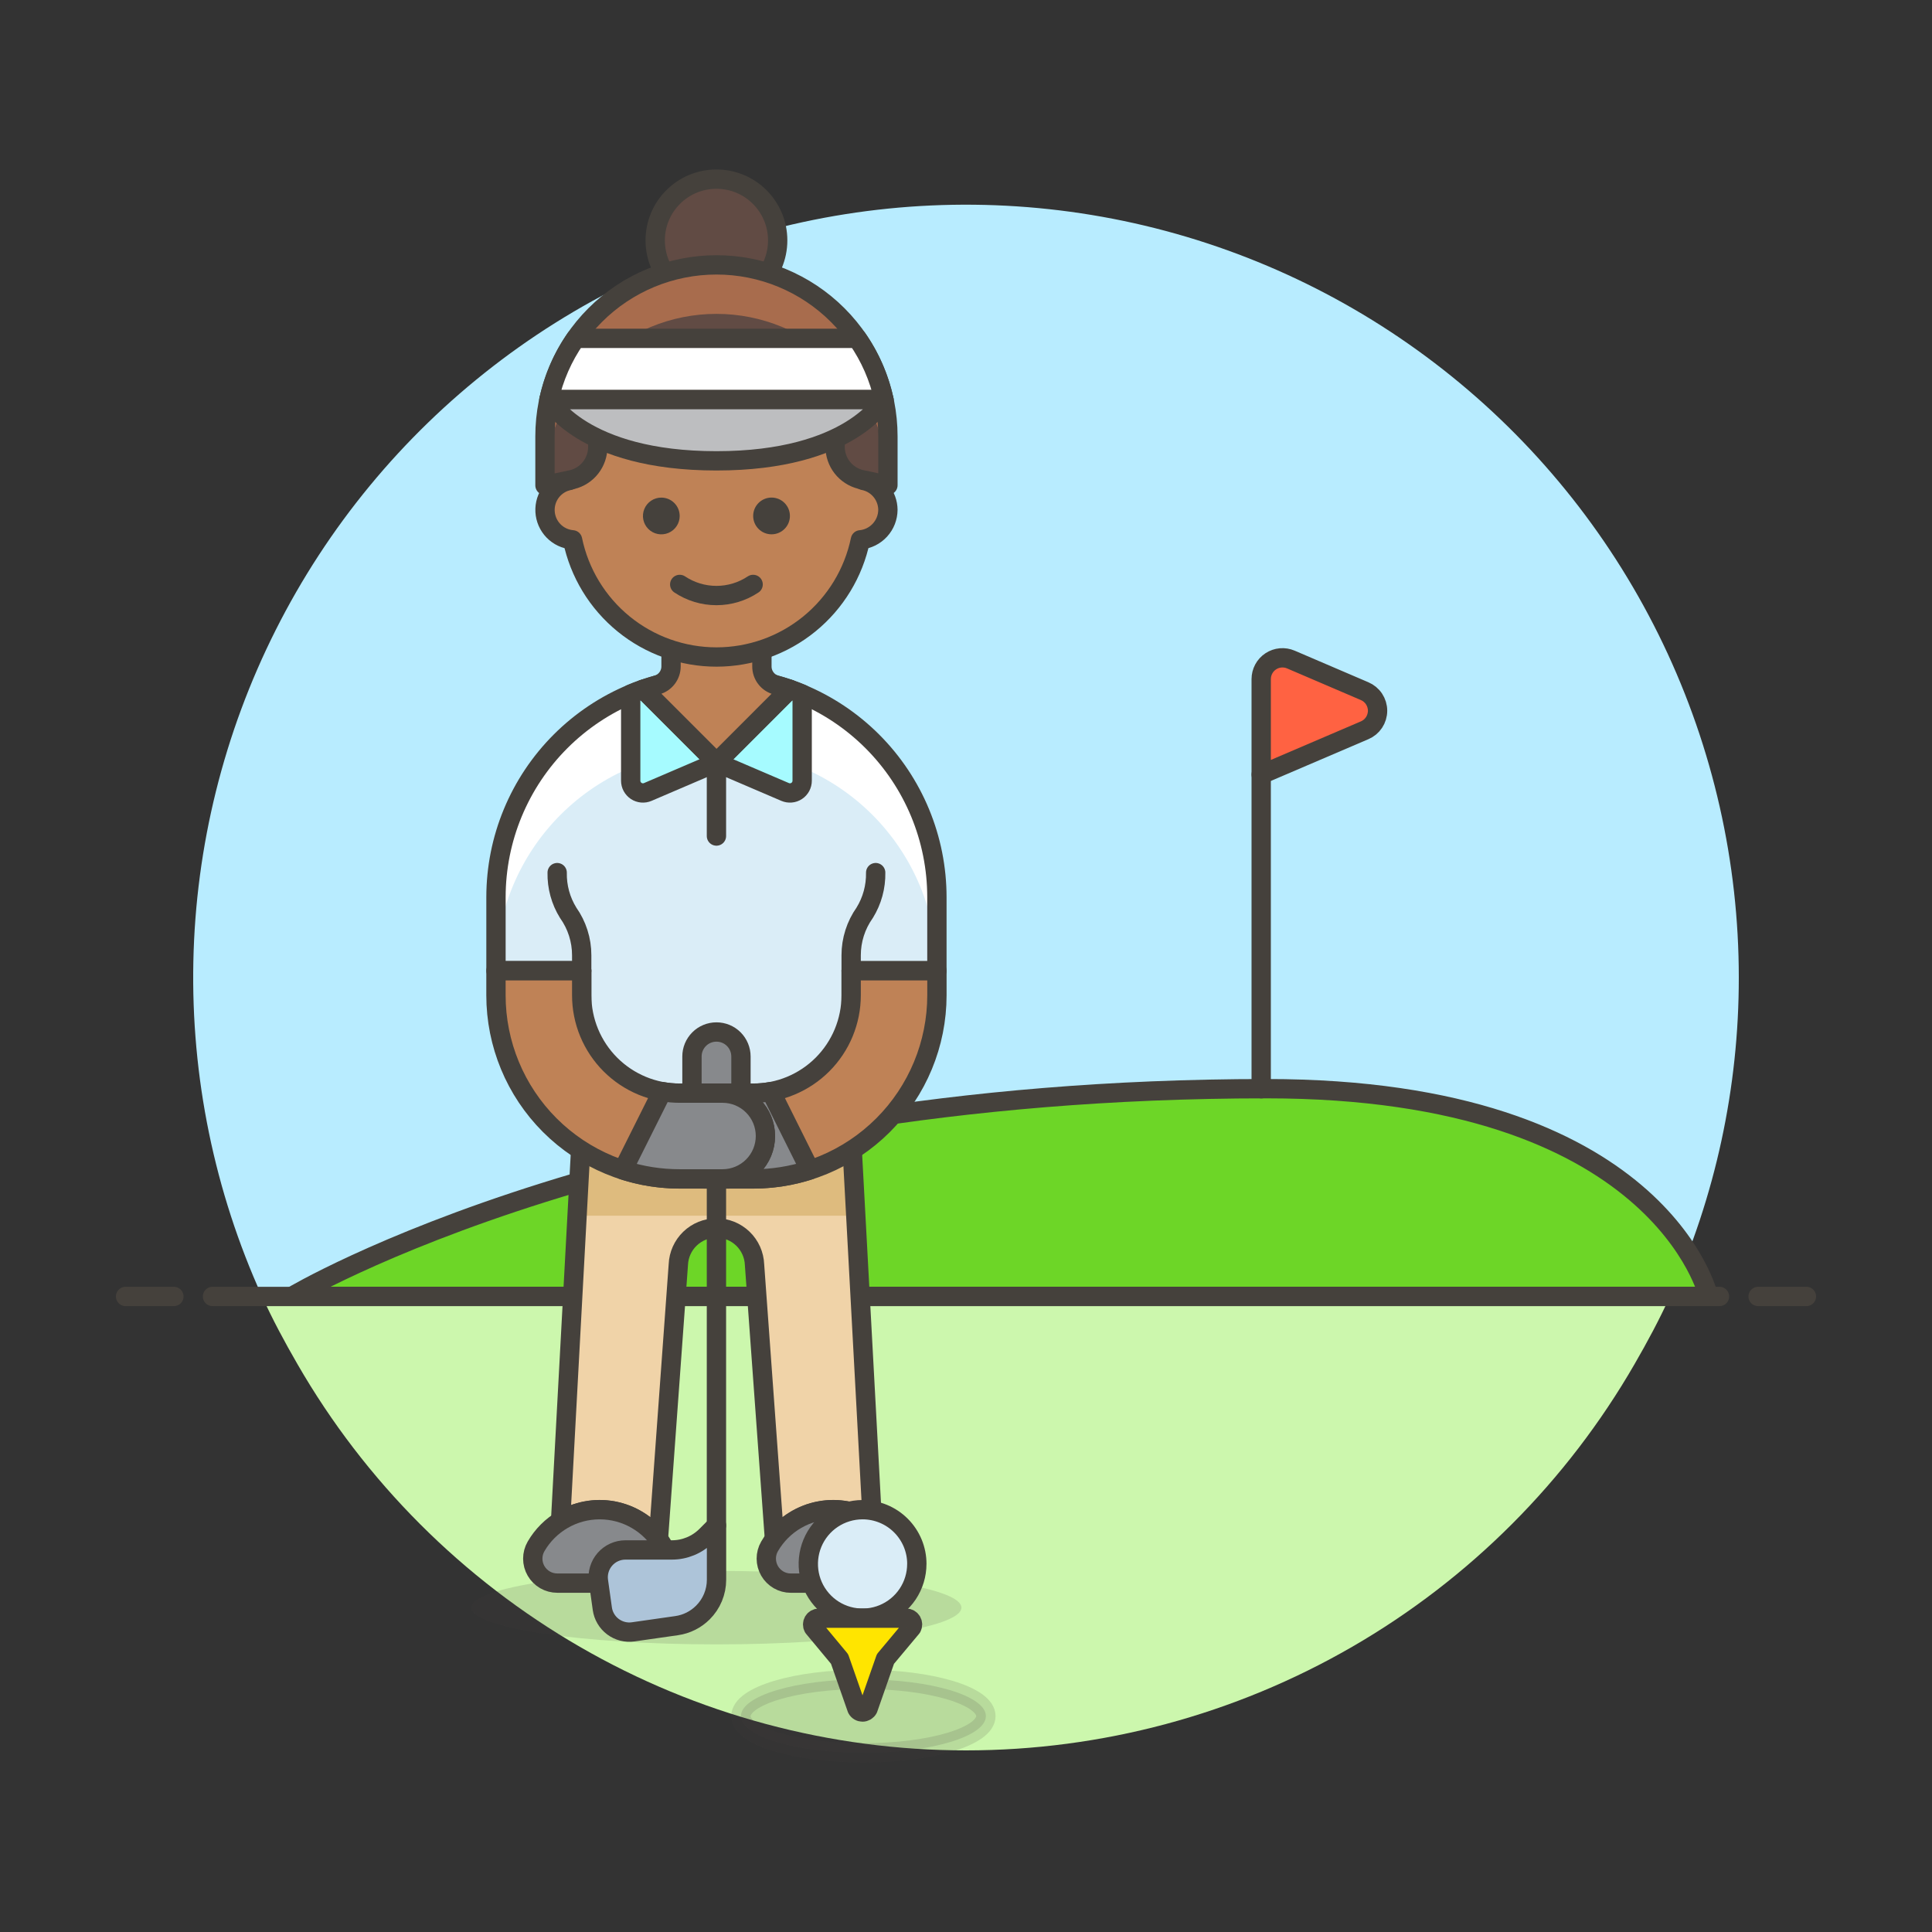<svg xmlns="http://www.w3.org/2000/svg" fill="none" viewBox="0 0 100 100" id="Sports-Golf-4--Streamline-Ux" height="100" width="100"><rect x="0" y="0" width="100" height="100" fill="#333333" stroke="none"/><desc>Sports Golf 4 Streamline Illustration: https://streamlinehq.com</desc><path fill="#ccf7ad" d="M50 90.6c7.017 -0.001 13.91 -1.849 19.985 -5.36C76.061 81.729 81.104 76.68 84.608 70.6H15.392c3.504 6.08 8.547 11.129 14.623 14.64C36.09 88.751 42.983 90.6 50 90.6Z" stroke-width="1"></path><path fill="#ccf7ad" d="M13.564 67.1c0.546 1.2 1.17 2.363 1.828 3.5h69.216c0.658 -1.137 1.282 -2.3 1.828 -3.5H13.564Z" stroke-width="1"></path><path fill="#b8ecff" d="M90 50.6c0.001 -5.97 -1.335 -11.864 -3.909 -17.251 -2.574 -5.386 -6.321 -10.129 -10.966 -13.878 -4.645 -3.75 -10.071 -6.412 -15.879 -7.793 -5.808 -1.38 -11.851 -1.443 -17.687 -0.183 -5.835 1.26 -11.315 3.81 -16.037 7.463 -4.722 3.653 -8.566 8.317 -11.25 13.649 -2.685 5.332 -4.142 11.198 -4.264 17.166 -0.123 5.969 1.092 11.889 3.556 17.327h72.872c2.353 -5.182 3.568 -10.809 3.564 -16.5Z" stroke-width="1"></path><path stroke="#45413c" stroke-linecap="round" stroke-linejoin="round" d="M11 67.104h78" stroke-width="1"></path><path stroke="#45413c" stroke-linecap="round" stroke-linejoin="round" d="M6.5 67.104H9" stroke-width="1"></path><path stroke="#45413c" stroke-linecap="round" stroke-linejoin="round" d="M91 67.104h2.5" stroke-width="1"></path><path fill="#6dd627" stroke="#45413c" stroke-linecap="round" stroke-linejoin="round" d="M15.115 67.1s17.916 -10.75 50.44 -10.75c20.4 0 22.877 10.75 22.877 10.75H15.115Z" stroke-width="1"></path><path stroke="#45413c" stroke-linecap="round" stroke-linejoin="round" d="M65.279 56.354V40.092" stroke-width="1"></path><path fill="#ff6242" stroke="#45413c" stroke-linecap="round" stroke-linejoin="round" d="M65.279 35.149v4.943l5.353 -2.292c0.199 -0.084 0.369 -0.225 0.488 -0.405 0.119 -0.18 0.183 -0.392 0.183 -0.608 0 -0.216 -0.064 -0.427 -0.183 -0.608 -0.119 -0.18 -0.289 -0.321 -0.488 -0.405l-3.816 -1.636c-0.168 -0.072 -0.35 -0.102 -0.532 -0.086 -0.182 0.016 -0.357 0.077 -0.509 0.177 -0.152 0.1 -0.278 0.237 -0.364 0.398 -0.086 0.161 -0.132 0.34 -0.131 0.523v0Z" stroke-width="1"></path><path fill="#daedf7" d="M48.494 46.442c0 -3.026 -1.202 -5.929 -3.342 -8.069 -2.14 -2.14 -5.042 -3.342 -8.069 -3.342 -3.026 0 -5.929 1.202 -8.069 3.342 -2.14 2.14 -3.342 5.042 -3.342 8.069v3.8h4.437v8.241h13.947v-8.237h4.438v-3.804Z" stroke-width="1"></path><path fill="#ffffff" d="M37.083 35.031c-3.026 0 -5.929 1.202 -8.069 3.342 -2.14 2.14 -3.342 5.042 -3.342 8.069v3.8c0 -3.026 1.202 -5.929 3.342 -8.069 2.14 -2.14 5.042 -3.342 8.069 -3.342 3.026 0 5.929 1.202 8.069 3.342 2.14 2.14 3.342 5.042 3.342 8.069v-3.8c0 -3.026 -1.202 -5.929 -3.342 -8.069 -2.14 -2.14 -5.042 -3.342 -8.069 -3.342Z" stroke-width="1"></path><path stroke="#45413c" stroke-linecap="round" stroke-linejoin="round" d="M48.494 46.442c0 -3.026 -1.202 -5.929 -3.342 -8.069 -2.14 -2.14 -5.042 -3.342 -8.069 -3.342 -3.026 0 -5.929 1.202 -8.069 3.342 -2.14 2.14 -3.342 5.042 -3.342 8.069v3.8h4.437v8.241h13.947v-8.237h4.438v-3.804Z" stroke-width="1"></path><path stroke="#45413c" stroke-linecap="round" stroke-linejoin="round" d="M30.109 50.246v-0.8c0.001 -0.788 -0.244 -1.557 -0.7 -2.2 -0.387 -0.624 -0.585 -1.345 -0.57 -2.079" stroke-width="1"></path><path stroke="#45413c" stroke-linecap="round" stroke-linejoin="round" d="M44.056 50.246v-0.8c-0.001 -0.788 0.244 -1.557 0.7 -2.2 0.386 -0.624 0.583 -1.346 0.569 -2.079" stroke-width="1"></path><path fill="#45413c" d="M37.083 85.113c7.003 0 12.679 -0.852 12.679 -1.902 0 -1.05 -5.676 -1.902 -12.679 -1.902 -7.002 0 -12.679 0.852 -12.679 1.902 0 1.05 5.677 1.902 12.679 1.902Z" opacity=".15" stroke-width="1"></path><path fill="#a6fbff" stroke="#45413c" stroke-linecap="round" stroke-linejoin="round" d="M32.645 40.409c-0 0.105 0.026 0.208 0.076 0.301 0.05 0.092 0.122 0.171 0.209 0.229 0.088 0.058 0.188 0.093 0.293 0.102 0.105 0.009 0.21 -0.007 0.306 -0.049l3.554 -1.523 -3.792 -3.792c-0.218 0.077 -0.434 0.16 -0.646 0.249v4.483Z" stroke-width="1"></path><path fill="#a6fbff" stroke="#45413c" stroke-linecap="round" stroke-linejoin="round" d="M41.52 40.409c0 0.105 -0.026 0.208 -0.075 0.301 -0.05 0.092 -0.121 0.171 -0.209 0.229 -0.088 0.058 -0.188 0.093 -0.293 0.102 -0.104 0.009 -0.21 -0.008 -0.306 -0.049l-3.554 -1.523 3.791 -3.792c0.219 0.077 0.434 0.16 0.646 0.249v4.483Z" stroke-width="1"></path><path stroke="#45413c" stroke-linecap="round" stroke-linejoin="round" d="M37.083 43.273v-3.804" stroke-width="1"></path><path fill="#bf8256" stroke="#45413c" stroke-linecap="round" stroke-linejoin="round" d="M40.174 35.461c-0.212 -0.057 -0.4 -0.183 -0.533 -0.358 -0.134 -0.175 -0.206 -0.389 -0.205 -0.609v-2.8h-4.703v2.8c-0 0.219 -0.073 0.433 -0.206 0.607 -0.133 0.174 -0.32 0.3 -0.532 0.357 -0.237 0.067 -0.471 0.139 -0.7 0.216l3.792 3.792 3.791 -3.792c-0.232 -0.074 -0.466 -0.149 -0.703 -0.213Z" stroke-width="1"></path><path fill="#bf8256" stroke="#45413c" stroke-linecap="round" stroke-linejoin="round" d="M45.958 26.388c-0.003 -0.361 -0.131 -0.709 -0.362 -0.987 -0.231 -0.277 -0.551 -0.466 -0.905 -0.533v-1.015c0.012 -1.006 -0.177 -2.005 -0.554 -2.938 -0.377 -0.933 -0.936 -1.782 -1.643 -2.498 -0.708 -0.716 -1.55 -1.284 -2.479 -1.672 -0.929 -0.388 -1.925 -0.588 -2.932 -0.588 -1.006 0 -2.003 0.2 -2.932 0.588 -0.929 0.388 -1.771 0.956 -2.479 1.672 -0.708 0.716 -1.266 1.565 -1.643 2.498 -0.377 0.933 -0.565 1.932 -0.554 2.938v1.015c-0.369 0.07 -0.701 0.271 -0.933 0.566 -0.232 0.295 -0.35 0.665 -0.33 1.041 0.019 0.376 0.175 0.731 0.436 1.001 0.262 0.27 0.613 0.435 0.987 0.466 0.355 1.714 1.29 3.252 2.647 4.357 1.357 1.105 3.054 1.708 4.803 1.708 1.75 0 3.446 -0.603 4.803 -1.708 1.357 -1.105 2.292 -2.644 2.647 -4.357 0.388 -0.036 0.748 -0.216 1.011 -0.503 0.263 -0.287 0.41 -0.662 0.412 -1.051v0Z" stroke-width="1"></path><path fill="#45413c" d="M35.181 26.705c0 0.188 -0.055 0.372 -0.16 0.529 -0.104 0.157 -0.253 0.279 -0.426 0.351 -0.174 0.072 -0.365 0.091 -0.55 0.055 -0.184 -0.037 -0.354 -0.127 -0.487 -0.26 -0.133 -0.133 -0.224 -0.302 -0.261 -0.487s-0.018 -0.376 0.054 -0.55c0.072 -0.174 0.194 -0.322 0.35 -0.427 0.156 -0.104 0.34 -0.16 0.528 -0.16 0.252 0 0.494 0.1 0.672 0.278 0.178 0.178 0.279 0.42 0.279 0.672Z" stroke-width="1"></path><path fill="#45413c" d="M39.935 27.656c0.525 0 0.951 -0.426 0.951 -0.951 0 -0.525 -0.426 -0.951 -0.951 -0.951 -0.525 0 -0.951 0.426 -0.951 0.951 0 0.525 0.426 0.951 0.951 0.951Z" stroke-width="1"></path><path fill="#bf8256" d="M33.913 28.607c0 0.188 -0.056 0.372 -0.16 0.528 -0.104 0.156 -0.253 0.278 -0.427 0.35 -0.174 0.072 -0.365 0.091 -0.549 0.054 -0.184 -0.037 -0.354 -0.127 -0.487 -0.26 -0.133 -0.133 -0.224 -0.302 -0.26 -0.487 -0.037 -0.184 -0.018 -0.376 0.054 -0.549 0.072 -0.174 0.194 -0.322 0.35 -0.427 0.156 -0.104 0.34 -0.16 0.528 -0.16 0.252 0 0.494 0.1 0.672 0.279 0.178 0.178 0.279 0.42 0.279 0.672Z" stroke-width="1"></path><path fill="#bf8256" d="M42.154 28.607c0 0.188 -0.056 0.372 -0.16 0.528 -0.104 0.156 -0.253 0.278 -0.427 0.35 -0.174 0.072 -0.365 0.091 -0.549 0.054s-0.354 -0.127 -0.487 -0.26c-0.133 -0.133 -0.224 -0.302 -0.26 -0.487 -0.037 -0.184 -0.018 -0.376 0.054 -0.549 0.072 -0.174 0.194 -0.322 0.35 -0.427 0.156 -0.104 0.34 -0.16 0.528 -0.16 0.252 0 0.494 0.1 0.672 0.279 0.178 0.178 0.279 0.42 0.279 0.672Z" stroke-width="1"></path><path stroke="#45413c" stroke-linecap="round" stroke-linejoin="round" d="M35.182 30.25c0.563 0.375 1.224 0.575 1.9 0.575 0.676 0 1.337 -0.2 1.9 -0.575" stroke-width="1"></path><path fill="#614b44" stroke="#45413c" stroke-linecap="round" stroke-linejoin="round" d="M37.083 15.612c1.751 0 3.17 -1.419 3.17 -3.17s-1.419 -3.17 -3.17 -3.17c-1.751 0 -3.17 1.419 -3.17 3.17s1.419 3.17 3.17 3.17Z" stroke-width="1"></path><path fill="#614b44" d="M37.083 13.71c-1.165 -0 -2.32 0.229 -3.397 0.675s-2.055 1.1 -2.879 1.924c-0.824 0.824 -1.478 1.803 -1.924 2.879 -0.446 1.077 -0.675 2.231 -0.675 3.397v2.536l1.417 -0.3c0.376 -0.094 0.71 -0.311 0.948 -0.617 0.238 -0.306 0.368 -0.682 0.368 -1.07v-1.817c-0 -0.304 0.059 -0.606 0.176 -0.887 0.116 -0.281 0.287 -0.537 0.502 -0.752 0.215 -0.215 0.47 -0.386 0.752 -0.502 0.281 -0.116 0.582 -0.176 0.887 -0.176 1.29 0 2.252 0.544 3.826 1.268 1.573 -0.722 2.535 -1.268 3.826 -1.268 0.304 -0 0.605 0.06 0.886 0.176 0.281 0.116 0.536 0.287 0.751 0.502 0.215 0.215 0.386 0.47 0.502 0.751 0.116 0.281 0.176 0.582 0.176 0.886v1.812c0 0.388 0.13 0.764 0.368 1.07 0.239 0.306 0.573 0.523 0.949 0.617l1.417 0.3v-2.529c0 -2.354 -0.935 -4.611 -2.599 -6.276 -1.664 -1.664 -3.922 -2.599 -6.276 -2.599Z" stroke-width="1"></path><path fill="#a86c4d" d="M37.083 13.71c-1.165 -0 -2.32 0.229 -3.397 0.675s-2.055 1.1 -2.879 1.924c-0.824 0.824 -1.478 1.803 -1.924 2.879 -0.446 1.077 -0.675 2.231 -0.675 3.397v2.536c0 -2.354 0.935 -4.611 2.599 -6.276 1.664 -1.664 3.922 -2.599 6.276 -2.599 2.354 0 4.611 0.935 6.276 2.599 1.664 1.664 2.599 3.922 2.599 6.276v-2.536c0 -2.354 -0.935 -4.611 -2.599 -6.276 -1.664 -1.664 -3.922 -2.599 -6.276 -2.599Z" stroke-width="1"></path><path stroke="#45413c" stroke-linecap="round" stroke-linejoin="round" d="M37.083 13.71c-1.165 -0 -2.32 0.229 -3.397 0.675s-2.055 1.1 -2.879 1.924c-0.824 0.824 -1.478 1.803 -1.924 2.879 -0.446 1.077 -0.675 2.231 -0.675 3.397v2.536l1.417 -0.3c0.376 -0.094 0.71 -0.311 0.948 -0.617 0.238 -0.306 0.368 -0.682 0.368 -1.07v-1.817c-0 -0.304 0.059 -0.606 0.176 -0.887 0.116 -0.281 0.287 -0.537 0.502 -0.752 0.215 -0.215 0.47 -0.386 0.752 -0.502 0.281 -0.116 0.582 -0.176 0.887 -0.176 1.29 0 2.252 0.544 3.826 1.268 1.573 -0.722 2.535 -1.268 3.826 -1.268 0.304 -0 0.605 0.06 0.886 0.176 0.281 0.116 0.536 0.287 0.751 0.502 0.215 0.215 0.386 0.47 0.502 0.751 0.116 0.281 0.176 0.582 0.176 0.886v1.812c0 0.388 0.13 0.764 0.368 1.07 0.239 0.306 0.573 0.523 0.949 0.617l1.417 0.3v-2.529c0 -2.354 -0.935 -4.611 -2.599 -6.276 -1.664 -1.664 -3.922 -2.599 -6.276 -2.599v0Z" stroke-width="1"></path><path fill="#ffffff" stroke="#45413c" stroke-linecap="round" stroke-linejoin="round" d="M28.412 20.683h17.341c-0.249 -1.138 -0.72 -2.215 -1.387 -3.17H29.8c-0.667 0.955 -1.139 2.032 -1.388 3.17v0Z" stroke-width="1"></path><path fill="#bdbec0" stroke="#45413c" stroke-linecap="round" stroke-linejoin="round" d="M28.412 20.683s1.7 3.17 8.671 3.17c6.971 0 8.67 -3.17 8.67 -3.17H28.412Z" stroke-width="1"></path><path fill="#f0d3a8" d="M44.056 58.487H30.109l-1.093 20.234c0.807 -0.508 1.776 -0.693 2.714 -0.52 0.938 0.174 1.776 0.694 2.349 1.457l1.031 -14.2c0.02 -0.51 0.236 -0.992 0.604 -1.346 0.368 -0.354 0.858 -0.551 1.368 -0.551 0.51 0 1.001 0.198 1.368 0.551 0.368 0.354 0.584 0.836 0.604 1.346l1.031 14.2c0.572 -0.763 1.411 -1.284 2.349 -1.457 0.938 -0.174 1.907 0.012 2.715 0.52l-1.094 -20.234Z" stroke-width="1"></path><path fill="#debb7e" d="m44.296 62.925 -0.24 -4.438h-13.947l-0.24 4.438h14.427Z" stroke-width="1"></path><path stroke="#45413c" stroke-linecap="round" stroke-linejoin="round" d="M44.056 58.487H30.109l-1.093 20.234c0.807 -0.508 1.776 -0.693 2.714 -0.52 0.938 0.174 1.776 0.694 2.349 1.457l1.031 -14.2c0.02 -0.51 0.236 -0.992 0.604 -1.346 0.368 -0.354 0.858 -0.551 1.368 -0.551 0.51 0 1.001 0.198 1.368 0.551 0.368 0.354 0.584 0.836 0.604 1.346l1.031 14.2c0.572 -0.763 1.411 -1.284 2.349 -1.457 0.938 -0.174 1.907 0.012 2.715 0.52l-1.094 -20.234Z" stroke-width="1"></path><path fill="#87898c" stroke="#45413c" stroke-linecap="round" stroke-linejoin="round" d="M33.235 81.943c0.222 -0 0.441 -0.059 0.633 -0.17 0.193 -0.111 0.352 -0.271 0.464 -0.463 0.111 -0.192 0.17 -0.411 0.171 -0.633 0.001 -0.222 -0.057 -0.441 -0.168 -0.634 -0.334 -0.578 -0.814 -1.059 -1.393 -1.392 -0.578 -0.334 -1.234 -0.51 -1.902 -0.51 -0.668 0 -1.324 0.176 -1.902 0.51 -0.578 0.334 -1.059 0.814 -1.393 1.392 -0.111 0.193 -0.169 0.411 -0.169 0.634 0 0.223 0.059 0.441 0.171 0.633 0.112 0.193 0.272 0.352 0.464 0.463 0.193 0.111 0.411 0.169 0.634 0.169h4.39Z" stroke-width="1"></path><path fill="#87898c" stroke="#45413c" stroke-linecap="round" stroke-linejoin="round" d="M40.931 81.943c-0.222 -0 -0.441 -0.059 -0.633 -0.17s-0.353 -0.271 -0.464 -0.463c-0.111 -0.192 -0.17 -0.411 -0.171 -0.633 -0.001 -0.222 0.057 -0.441 0.168 -0.634 0.334 -0.578 0.814 -1.059 1.393 -1.392 0.578 -0.334 1.234 -0.51 1.902 -0.51 0.668 0 1.324 0.176 1.902 0.51 0.578 0.334 1.059 0.814 1.393 1.392 0.111 0.193 0.169 0.411 0.169 0.634 -0 0.223 -0.059 0.441 -0.171 0.633 -0.112 0.193 -0.272 0.352 -0.464 0.463 -0.193 0.111 -0.411 0.169 -0.634 0.169h-4.39Z" stroke-width="1"></path><path stroke="#45413c" stroke-linecap="round" stroke-linejoin="round" d="M37.083 78.958V61.023" stroke-width="1"></path><path fill="#87898c" stroke="#45413c" stroke-linecap="round" stroke-linejoin="round" d="M37.083 53.416c-0.167 -0 -0.332 0.033 -0.485 0.096 -0.154 0.064 -0.294 0.157 -0.411 0.275 -0.118 0.118 -0.211 0.258 -0.275 0.411 -0.064 0.154 -0.096 0.319 -0.096 0.485v5.705c0 0.083 0.016 0.166 0.048 0.243 0.032 0.077 0.079 0.147 0.137 0.206 0.059 0.059 0.129 0.106 0.206 0.138 0.077 0.032 0.159 0.048 0.243 0.048h1.268c0.168 0 0.33 -0.067 0.448 -0.186 0.119 -0.119 0.186 -0.28 0.186 -0.448v-5.705c0 -0.336 -0.134 -0.659 -0.371 -0.897 -0.238 -0.238 -0.56 -0.371 -0.897 -0.371Z" stroke-width="1"></path><path fill="#adc4d9" stroke="#45413c" stroke-linecap="round" stroke-linejoin="round" d="M36.38 83.465c-0.367 0.367 -0.843 0.605 -1.357 0.678l-2.248 0.321c-0.184 0.027 -0.371 0.017 -0.551 -0.029 -0.18 -0.046 -0.349 -0.127 -0.498 -0.238 -0.149 -0.112 -0.274 -0.251 -0.368 -0.411 -0.095 -0.16 -0.157 -0.337 -0.182 -0.521l-0.2 -1.428c-0.029 -0.201 -0.014 -0.405 0.043 -0.599 0.057 -0.194 0.155 -0.374 0.288 -0.527 0.133 -0.153 0.297 -0.276 0.481 -0.359 0.184 -0.084 0.385 -0.127 0.587 -0.127h2.405c0.665 0 1.303 -0.264 1.773 -0.734l0.534 -0.534v2.811c-0 0.316 -0.063 0.628 -0.184 0.919 -0.121 0.291 -0.299 0.556 -0.523 0.779v0Z" stroke-width="1"></path><path fill="#bf8256" stroke="#45413c" stroke-linecap="round" stroke-linejoin="round" d="M44.056 50.246v1.268c0 0.666 -0.131 1.325 -0.386 1.941 -0.255 0.615 -0.628 1.174 -1.099 1.645 -0.471 0.471 -1.03 0.844 -1.645 1.099 -0.615 0.255 -1.275 0.386 -1.941 0.386h-2.218c-0.589 0 -1.153 0.234 -1.569 0.65 -0.416 0.416 -0.65 0.981 -0.65 1.569 0 0.589 0.234 1.153 0.65 1.569 0.416 0.416 0.981 0.65 1.569 0.65h2.218c2.522 0 4.941 -1.002 6.724 -2.785 1.783 -1.783 2.785 -4.202 2.786 -6.724v-1.268h-4.438Z" stroke-width="1"></path><path fill="#87898c" stroke="#45413c" stroke-linecap="round" stroke-linejoin="round" d="M39.9 56.5c-0.301 0.054 -0.606 0.081 -0.911 0.081h-2.223c-0.589 0 -1.153 0.234 -1.569 0.65 -0.416 0.416 -0.65 0.981 -0.65 1.569 0 0.589 0.234 1.153 0.65 1.569 0.416 0.416 0.981 0.65 1.569 0.65h2.218c0.998 0.001 1.989 -0.155 2.938 -0.463l-2.022 -4.056Z" stroke-width="1"></path><path fill="#bf8256" stroke="#45413c" stroke-linecap="round" stroke-linejoin="round" d="M30.109 50.246v1.268c0 0.666 0.131 1.325 0.386 1.941 0.255 0.615 0.628 1.174 1.099 1.645 0.471 0.471 1.03 0.844 1.645 1.099 0.615 0.255 1.275 0.386 1.941 0.386h2.219c0.589 0 1.153 0.234 1.569 0.65 0.416 0.416 0.65 0.981 0.65 1.569 0 0.589 -0.234 1.153 -0.65 1.569 -0.416 0.416 -0.981 0.65 -1.569 0.65h-2.219c-2.522 0 -4.941 -1.002 -6.724 -2.785 -1.783 -1.783 -2.785 -4.202 -2.785 -6.724v-1.268h4.437Z" stroke-width="1"></path><path fill="#87898c" stroke="#45413c" stroke-linecap="round" stroke-linejoin="round" d="M34.271 56.5c0.3 0.054 0.605 0.081 0.91 0.081h2.219c0.589 0 1.153 0.234 1.569 0.65 0.416 0.416 0.65 0.981 0.65 1.569 0 0.589 -0.234 1.153 -0.65 1.569 -0.416 0.416 -0.981 0.65 -1.569 0.65h-2.219c-0.998 0.001 -1.989 -0.155 -2.938 -0.463l2.028 -4.056Z" stroke-width="1"></path><path fill="#daedf7" stroke="#45413c" stroke-linecap="round" stroke-linejoin="round" d="M47.454 80.948c0 0.556 -0.165 1.099 -0.473 1.561 -0.309 0.462 -0.748 0.822 -1.261 1.035 -0.513 0.213 -1.078 0.268 -1.623 0.16 -0.545 -0.108 -1.046 -0.376 -1.438 -0.769 -0.393 -0.393 -0.66 -0.893 -0.768 -1.438 -0.108 -0.545 -0.052 -1.11 0.16 -1.623 0.213 -0.513 0.573 -0.952 1.035 -1.26 0.462 -0.308 1.005 -0.473 1.561 -0.473 0.369 0 0.734 0.073 1.075 0.214 0.341 0.141 0.65 0.348 0.911 0.609 0.261 0.261 0.468 0.571 0.609 0.911 0.141 0.341 0.214 0.706 0.213 1.075v0Z" stroke-width="1"></path><path fill="#45413c" stroke="#45413c" stroke-miterlimit="10" d="M44.69 90.728c3.501 0 6.339 -0.852 6.339 -1.902 0 -1.05 -2.838 -1.902 -6.339 -1.902 -3.501 0 -6.339 0.852 -6.339 1.902 0 1.05 2.838 1.902 6.339 1.902Z" opacity=".15" stroke-width="1"></path><path fill="#ffe500" stroke="#45413c" stroke-linecap="round" stroke-linejoin="round" d="M42.384 83.756h4.523c0.057 0 0.112 0.015 0.161 0.043 0.049 0.028 0.09 0.068 0.119 0.117 0.029 0.049 0.045 0.104 0.046 0.16 0.001 0.057 -0.012 0.113 -0.039 0.162l-1.364 1.631 -0.9 2.574c-0.028 0.052 -0.07 0.095 -0.12 0.125 -0.051 0.03 -0.108 0.046 -0.167 0.046 -0.059 0 -0.117 -0.016 -0.167 -0.046 -0.051 -0.03 -0.092 -0.073 -0.12 -0.125l-0.9 -2.574 -1.356 -1.631c-0.027 -0.05 -0.04 -0.105 -0.039 -0.161 0.001 -0.056 0.017 -0.111 0.045 -0.16 0.029 -0.049 0.069 -0.089 0.118 -0.117 0.049 -0.028 0.104 -0.043 0.16 -0.044v0Z" stroke-width="1"></path></svg>